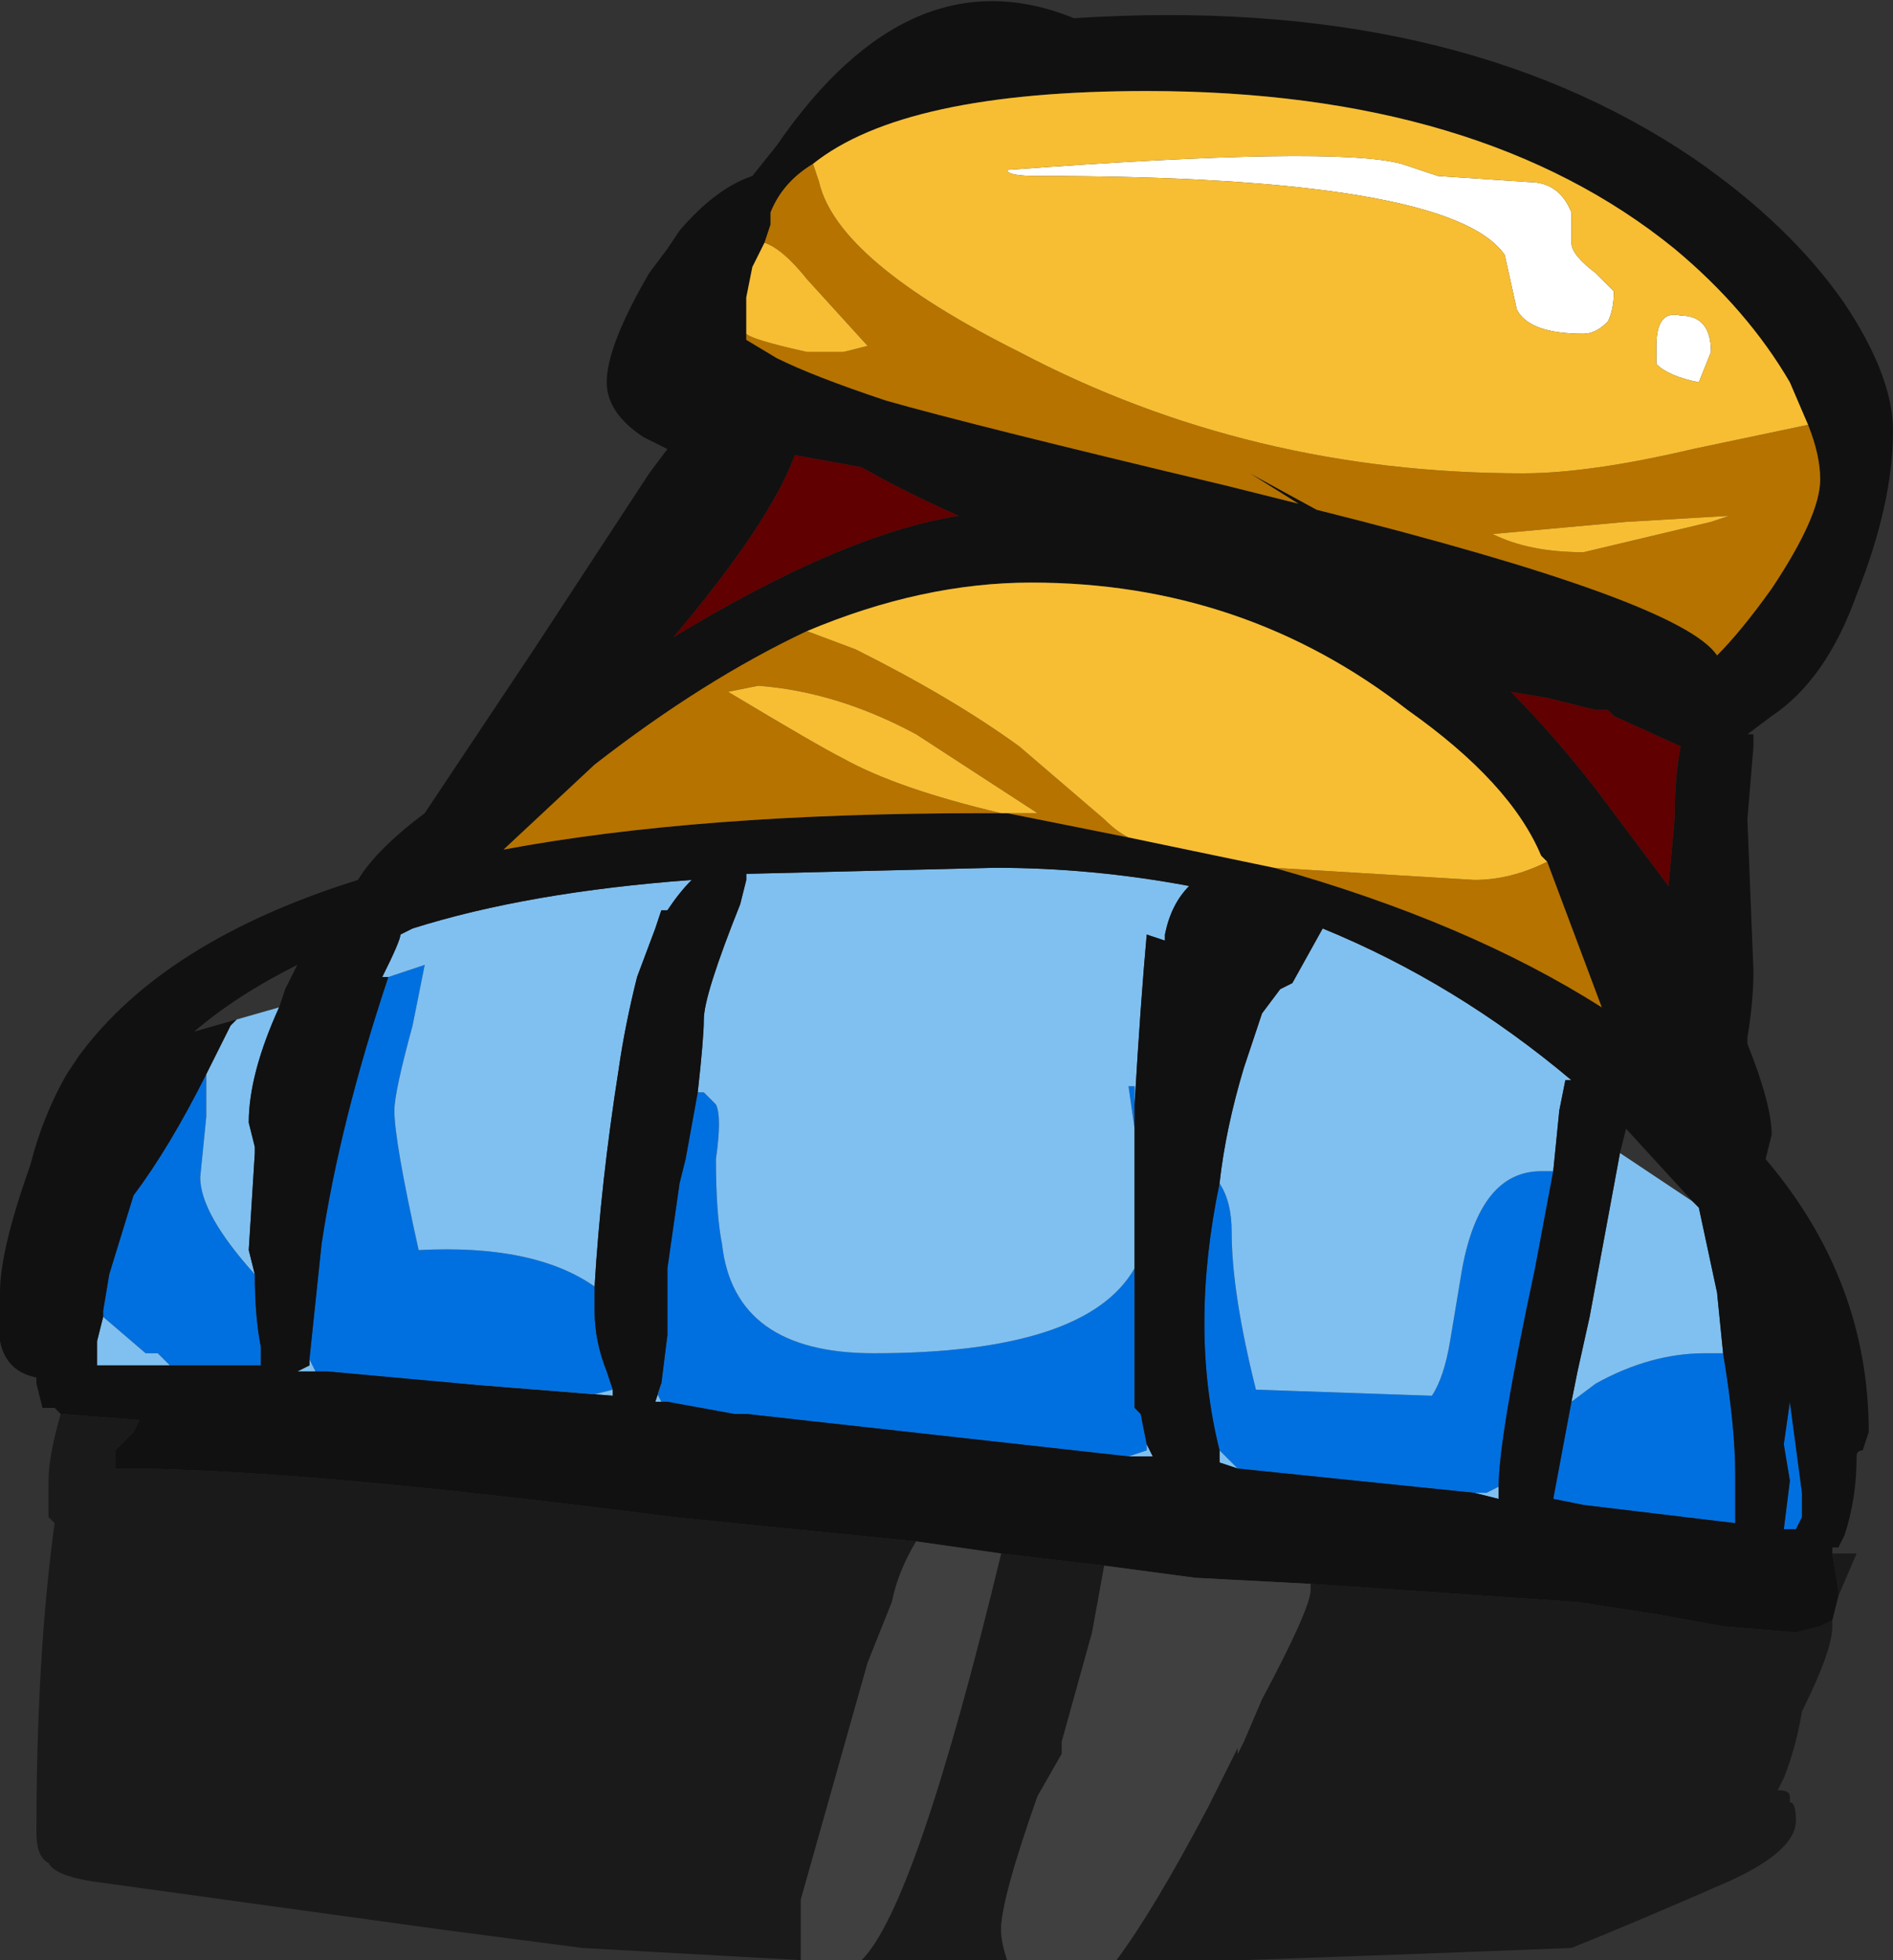 <?xml version="1.0" encoding="UTF-8" standalone="no"?>
<svg xmlns:ffdec="https://www.free-decompiler.com/flash" xmlns:xlink="http://www.w3.org/1999/xlink" ffdec:objectType="frame" height="113.05px" width="109.2px" xmlns="http://www.w3.org/2000/svg">
  <rect width="100%" height="100%" fill="#333333" stroke="none"/>
  <g transform="matrix(1.0, 0.0, 0.0, 1.0, 53.55, 55.3)">
    <use ffdec:characterId="943" height="16.15" transform="matrix(7.0, 0.0, 0.0, 7.0, -53.55, -55.3)" width="15.6" xlink:href="#shape0"/>
  </g>
  <defs>
    <g id="shape0" transform="matrix(1.0, 0.0, 0.0, 1.0, 7.65, 7.9)">
      <path d="M7.45 4.9 L7.65 4.9 7.5 5.25 7.5 5.2 7.45 4.9 M7.45 5.45 L7.45 5.5 Q7.45 5.7 7.2 6.2 7.15 6.5 7.05 6.75 L7.0 6.85 Q7.1 6.85 7.1 6.9 L7.1 6.95 Q7.15 6.95 7.15 7.1 7.15 7.35 6.6 7.6 5.8 7.95 5.3 8.15 L4.0 8.2 2.6 8.25 1.55 8.25 Q1.85 7.85 2.3 7.0 L2.55 6.5 2.55 6.55 2.6 6.45 2.75 6.1 Q3.15 5.35 3.15 5.2 L3.15 5.15 5.35 5.3 6.0 5.4 6.55 5.5 7.15 5.55 7.35 5.5 7.45 5.45 M0.65 8.25 L-0.55 8.25 Q-0.1 7.8 0.6 4.9 L1.45 5.0 1.35 5.55 1.1 6.45 1.1 6.55 0.9 6.9 Q0.6 7.75 0.6 8.0 0.6 8.1 0.65 8.25 M-1.05 8.25 L-2.85 8.15 -4.0 8.0 -6.9 7.6 Q-7.2 7.55 -7.25 7.45 -7.35 7.4 -7.35 7.2 -7.35 5.75 -7.2 4.65 L-7.25 4.6 -7.25 4.3 Q-7.25 4.1 -7.15 3.75 L-6.5 3.8 -6.55 3.9 -6.7 4.05 -6.7 4.2 -6.65 4.2 Q-5.2 4.2 -2.1 4.6 L-0.1 4.8 Q-0.25 5.05 -0.3 5.3 L-0.5 5.8 -1.05 7.75 -1.05 8.25" fill="#1a1a1a" fill-rule="evenodd" stroke="none"/>
      <path d="M-1.9 1.1 L-1.85 1.1 -1.75 1.2 Q-1.7 1.3 -1.75 1.65 -1.75 2.1 -1.7 2.35 -1.6 3.25 -0.45 3.25 1.3 3.25 1.7 2.55 L1.7 2.85 Q1.7 3.45 1.7 3.65 L1.7 3.7 1.75 3.75 1.8 4.0 1.8 4.05 1.65 4.1 -1.5 3.75 -1.6 3.75 -2.15 3.65 -2.2 3.65 -2.25 3.55 -2.2 3.5 -2.15 3.1 -2.15 2.55 -2.05 1.85 -2.0 1.65 -1.9 1.1 M1.7 1.4 L1.65 1.05 1.7 1.05 1.7 1.2 1.7 1.4 M5.3 3.65 L5.5 3.5 Q5.95 3.25 6.4 3.25 L6.55 3.25 Q6.65 3.85 6.65 4.25 L6.65 4.65 5.4 4.5 5.15 4.45 5.3 3.65 M7.05 4.7 L7.1 4.3 7.05 4.0 7.1 3.65 7.2 4.4 7.2 4.6 7.15 4.7 7.05 4.7 M2.4 1.85 Q2.5 2.0 2.5 2.25 2.5 2.75 2.7 3.55 L4.15 3.6 Q4.25 3.45 4.3 3.15 L4.4 2.55 Q4.55 1.75 5.05 1.75 L5.15 1.75 5.0 2.55 Q4.7 3.95 4.7 4.35 L4.6 4.4 4.5 4.4 2.55 4.2 2.4 4.05 Q2.15 3.05 2.4 1.85 M-4.45 0.15 L-4.15 0.05 -4.25 0.55 Q-4.4 1.1 -4.4 1.25 -4.4 1.5 -4.2 2.4 -3.25 2.35 -2.75 2.7 L-2.75 2.9 Q-2.75 3.15 -2.65 3.4 L-2.6 3.55 -2.8 3.6 -2.9 3.6 -3.85 3.5 -4.95 3.4 -5.05 3.4 -5.1 3.3 -5.0 2.35 Q-4.85 1.35 -4.45 0.15 M-5.55 2.6 Q-5.55 2.95 -5.5 3.2 L-5.5 3.35 -6.25 3.35 -6.35 3.25 -6.45 3.25 -6.8 2.95 -6.8 2.9 -6.75 2.6 -6.55 1.95 Q-6.25 1.55 -5.95 0.95 L-5.95 1.3 -6.0 1.8 Q-6.0 2.1 -5.55 2.6" fill="#0070e0" fill-rule="evenodd" stroke="none"/>
      <path d="M-1.9 1.1 Q-1.85 0.65 -1.85 0.5 -1.85 0.3 -1.55 -0.45 L-1.5 -0.65 -1.5 -0.7 0.55 -0.75 Q1.35 -0.75 2.15 -0.6 2.0 -0.45 1.95 -0.2 L1.95 -0.15 1.8 -0.2 Q1.75 0.35 1.7 1.2 L1.7 1.05 1.65 1.05 1.7 1.4 Q1.7 1.9 1.7 2.55 1.3 3.25 -0.45 3.25 -1.6 3.25 -1.7 2.35 -1.75 2.1 -1.75 1.65 -1.7 1.3 -1.75 1.2 L-1.85 1.1 -1.9 1.1 M6.3 2.0 L6.35 2.05 6.5 2.75 6.55 3.25 6.4 3.25 Q5.95 3.25 5.5 3.5 L5.3 3.65 5.35 3.4 5.45 2.95 5.7 1.6 6.3 2.0 M5.4 4.5 L5.15 4.45 5.4 4.5 M7.05 4.7 L7.15 4.7 7.2 4.6 7.15 4.7 7.05 4.7 M2.4 1.85 Q2.45 1.4 2.6 0.9 L2.75 0.45 2.9 0.25 3.0 0.2 3.25 -0.25 Q4.35 0.2 5.3 1.0 L5.25 1.0 5.2 1.25 5.15 1.75 5.05 1.75 Q4.55 1.75 4.4 2.55 L4.3 3.15 Q4.25 3.45 4.15 3.6 L2.7 3.55 Q2.5 2.75 2.5 2.25 2.5 2.0 2.4 1.85 M4.7 4.35 L4.7 4.45 4.5 4.4 4.6 4.4 4.7 4.35 M2.55 4.2 L2.4 4.15 2.4 4.05 2.55 4.2 M1.65 4.1 L1.8 4.05 1.8 4.0 1.85 4.1 1.65 4.1 M-4.45 0.15 L-4.5 0.15 Q-4.35 -0.15 -4.35 -0.2 L-4.25 -0.25 Q-3.3 -0.55 -1.95 -0.65 -2.05 -0.55 -2.15 -0.4 L-2.2 -0.4 -2.25 -0.25 -2.4 0.15 Q-2.5 0.55 -2.55 0.9 -2.7 1.85 -2.75 2.7 -3.25 2.35 -4.2 2.4 -4.4 1.5 -4.4 1.25 -4.4 1.1 -4.25 0.55 L-4.15 0.05 -4.45 0.15 M-2.6 3.55 L-2.6 3.6 -3.85 3.5 -2.9 3.6 -2.8 3.6 -2.6 3.55 M-4.95 3.4 L-5.2 3.4 -5.1 3.35 -5.1 3.3 -5.05 3.4 -4.95 3.4 M-2.2 3.5 L-2.25 3.55 -2.2 3.65 -2.25 3.65 -2.2 3.5 M-5.7 0.5 L-5.35 0.4 Q-5.6 0.95 -5.6 1.35 L-5.55 1.55 -5.55 1.6 -5.6 2.4 -5.55 2.6 Q-6.0 2.1 -6.0 1.8 L-5.95 1.3 -5.95 0.95 -5.75 0.55 -5.7 0.5 M-6.25 3.35 L-6.85 3.35 -6.85 3.15 -6.8 2.95 -6.45 3.25 -6.35 3.25 -6.25 3.35" fill="#80c0f0" fill-rule="evenodd" stroke="none"/>
      <path d="M0.6 -1.2 L0.65 -1.2 1.65 -1.0 2.85 -0.75 Q4.45 -0.3 5.55 0.4 L5.1 -0.8 5.05 -0.85 Q4.8 -1.45 3.95 -2.05 2.6 -3.1 0.85 -3.1 -0.05 -3.1 -1.0 -2.7 -1.85 -2.3 -2.75 -1.6 L-3.5 -0.9 Q-1.9 -1.2 0.45 -1.2 L0.6 -1.2 M1.7 1.2 Q1.75 0.35 1.8 -0.2 L1.95 -0.15 1.95 -0.2 Q2.0 -0.45 2.15 -0.6 1.35 -0.75 0.55 -0.75 L-1.5 -0.7 -1.5 -0.65 -1.55 -0.45 Q-1.85 0.3 -1.85 0.5 -1.85 0.65 -1.9 1.1 L-2.0 1.65 -2.05 1.85 -2.15 2.55 -2.15 3.1 -2.2 3.5 -2.25 3.65 -2.2 3.65 -2.15 3.65 -1.6 3.75 -1.5 3.75 1.65 4.1 1.85 4.1 1.8 4.0 1.75 3.75 1.7 3.7 1.7 3.65 Q1.7 3.45 1.7 2.85 L1.7 2.55 Q1.7 1.9 1.7 1.4 L1.7 1.2 M5.6 -2.05 L5.5 -2.05 5.1 -2.15 4.8 -2.2 Q5.15 -1.85 5.5 -1.4 L6.1 -0.6 6.15 -1.15 Q6.15 -1.5 6.2 -1.75 L5.65 -2.0 5.6 -2.05 M-1.5 -5.15 L-1.5 -5.1 -1.25 -4.95 Q-0.95 -4.8 -0.35 -4.6 0.35 -4.4 2.45 -3.9 L3.05 -3.75 2.65 -4.0 3.2 -3.7 Q6.2 -2.95 6.5 -2.5 6.7 -2.7 6.95 -3.05 7.35 -3.65 7.35 -3.95 7.35 -4.15 7.25 -4.4 L7.1 -4.75 Q6.75 -5.35 6.15 -5.85 4.55 -7.15 1.8 -7.15 -0.2 -7.15 -0.95 -6.55 -1.2 -6.4 -1.3 -6.15 L-1.3 -6.05 -1.35 -5.9 -1.45 -5.7 -1.5 -5.45 -1.5 -5.15 M-7.15 3.75 L-7.2 3.7 Q-7.25 3.7 -7.3 3.7 L-7.35 3.5 -7.35 3.45 Q-7.6 3.4 -7.65 3.15 L-7.65 2.75 Q-7.65 2.4 -7.4 1.7 -7.3 1.3 -7.1 0.95 L-7.0 0.8 Q-6.3 -0.15 -4.7 -0.65 -4.55 -0.9 -4.15 -1.2 L-3.25 -2.55 -2.3 -4.0 -2.15 -4.2 -2.35 -4.3 Q-2.65 -4.5 -2.65 -4.75 -2.65 -5.05 -2.3 -5.65 L-2.15 -5.85 -2.05 -6.0 Q-1.75 -6.35 -1.45 -6.45 L-1.25 -6.7 Q-0.15 -8.3 1.2 -7.75 4.3 -7.95 6.3 -6.6 7.1 -6.05 7.55 -5.4 7.95 -4.8 7.95 -4.35 7.95 -3.75 7.65 -3.0 7.4 -2.3 6.95 -2.0 L6.75 -1.85 6.8 -1.85 6.8 -1.75 6.75 -1.15 6.8 0.1 Q6.8 0.35 6.75 0.65 L6.75 0.7 Q6.95 1.2 6.95 1.45 L6.9 1.65 Q7.75 2.65 7.75 3.9 L7.7 4.05 Q7.65 4.05 7.65 4.1 7.65 4.45 7.55 4.75 L7.5 4.85 7.45 4.85 7.45 4.9 7.5 5.2 7.5 5.25 7.45 5.45 7.35 5.5 7.15 5.55 6.55 5.5 6.0 5.4 5.35 5.3 3.15 5.15 2.2 5.1 1.45 5.0 0.6 4.9 -0.1 4.8 -2.1 4.6 Q-5.2 4.2 -6.65 4.2 L-6.7 4.2 -6.7 4.05 -6.55 3.9 -6.5 3.8 -7.15 3.75 M6.55 3.25 L6.5 2.75 6.35 2.05 6.3 2.0 5.75 1.4 5.7 1.6 5.45 2.95 5.35 3.4 5.3 3.65 5.15 4.45 5.4 4.5 6.65 4.65 6.65 4.25 Q6.65 3.85 6.55 3.25 M7.2 4.6 L7.2 4.4 7.1 3.65 7.05 4.0 7.1 4.3 7.05 4.7 7.15 4.7 7.2 4.6 M5.15 1.75 L5.2 1.25 5.25 1.0 5.3 1.0 Q4.35 0.2 3.25 -0.25 L3.0 0.2 2.9 0.25 2.75 0.45 2.6 0.9 Q2.45 1.4 2.4 1.85 2.15 3.05 2.4 4.05 L2.4 4.15 2.55 4.2 4.5 4.4 4.7 4.45 4.7 4.35 Q4.7 3.95 5.0 2.55 L5.15 1.75 M-1.1 -4.15 Q-1.3 -3.6 -2.1 -2.65 -0.7 -3.5 0.25 -3.65 -0.2 -3.85 -0.55 -4.05 L-1.1 -4.15 M-2.75 2.7 Q-2.7 1.85 -2.55 0.9 -2.5 0.55 -2.4 0.15 L-2.25 -0.25 -2.2 -0.4 -2.15 -0.4 Q-2.05 -0.55 -1.95 -0.65 -3.3 -0.55 -4.25 -0.25 L-4.35 -0.2 Q-4.35 -0.15 -4.5 0.15 L-4.45 0.15 Q-4.85 1.35 -5.0 2.35 L-5.1 3.3 -5.1 3.35 -5.2 3.4 -4.95 3.4 -3.85 3.5 -2.6 3.6 -2.6 3.55 -2.65 3.4 Q-2.75 3.15 -2.75 2.9 L-2.75 2.7 M-5.35 0.4 L-5.3 0.25 -5.2 0.05 Q-5.7 0.3 -6.05 0.6 L-5.7 0.5 -5.75 0.55 -5.95 0.95 Q-6.25 1.55 -6.55 1.95 L-6.75 2.6 -6.8 2.9 -6.8 2.95 -6.85 3.15 -6.85 3.35 -6.25 3.35 -5.5 3.35 -5.5 3.2 Q-5.55 2.95 -5.55 2.6 L-5.6 2.4 -5.55 1.6 -5.55 1.55 -5.6 1.35 Q-5.6 0.95 -5.35 0.4" fill="#111111" fill-rule="evenodd" stroke="none"/>
      <path d="M1.55 8.25 L0.65 8.25 Q0.6 8.1 0.6 8.0 0.6 7.75 0.9 6.9 L1.1 6.55 1.1 6.45 1.35 5.55 1.45 5.0 2.2 5.1 3.15 5.15 3.15 5.2 Q3.15 5.35 2.75 6.1 L2.6 6.45 2.55 6.55 2.55 6.5 2.3 7.0 Q1.85 7.85 1.55 8.25 M-0.55 8.25 L-1.05 8.25 -1.05 7.75 -0.5 5.8 -0.3 5.3 Q-0.25 5.05 -0.1 4.8 L0.6 4.9 Q-0.1 7.8 -0.55 8.25" fill="#404040" fill-rule="evenodd" stroke="none"/>
      <path d="M4.75 -5.8 Q4.3 -6.45 0.9 -6.45 0.65 -6.45 0.65 -6.5 3.35 -6.7 3.9 -6.55 L4.2 -6.45 4.95 -6.4 Q5.2 -6.4 5.3 -6.15 L5.3 -5.9 Q5.3 -5.8 5.5 -5.65 L5.65 -5.5 Q5.65 -5.35 5.6 -5.25 5.5 -5.15 5.4 -5.15 4.95 -5.15 4.85 -5.35 L4.75 -5.8 M6.35 -4.75 Q6.1 -4.8 6.0 -4.9 L6.0 -5.05 Q6.0 -5.35 6.2 -5.3 6.45 -5.3 6.45 -5.0 L6.35 -4.75" fill="#ffffff" fill-rule="evenodd" stroke="none"/>
      <path d="M5.6 -2.05 L5.65 -2.0 6.2 -1.75 Q6.15 -1.5 6.15 -1.15 L6.1 -0.6 5.5 -1.4 Q5.15 -1.85 4.8 -2.2 L5.1 -2.15 5.5 -2.05 5.6 -2.05 M-1.1 -4.15 L-0.55 -4.05 Q-0.2 -3.85 0.25 -3.65 -0.7 -3.5 -2.1 -2.65 -1.3 -3.6 -1.1 -4.15" fill="#600000" fill-rule="evenodd" stroke="none"/>
      <path d="M0.65 -1.2 L0.9 -1.2 -0.1 -1.85 Q-0.75 -2.2 -1.4 -2.25 L-1.65 -2.2 Q-0.9 -1.75 -0.7 -1.65 -0.25 -1.4 0.6 -1.2 L0.45 -1.2 Q-1.9 -1.2 -3.5 -0.9 L-2.75 -1.6 Q-1.85 -2.3 -1.0 -2.7 L-0.6 -2.55 Q0.2 -2.15 0.75 -1.75 L1.45 -1.15 Q1.55 -1.05 1.65 -1.0 L0.65 -1.2 M5.1 -0.8 L5.55 0.4 Q4.45 -0.3 2.85 -0.75 L4.5 -0.65 Q4.8 -0.65 5.1 -0.8 M5.4 -3.35 L6.45 -3.6 6.6 -3.65 5.75 -3.6 4.65 -3.5 Q4.95 -3.35 5.4 -3.35 M7.25 -4.4 Q7.35 -4.15 7.35 -3.95 7.35 -3.65 6.95 -3.05 6.7 -2.7 6.5 -2.5 6.2 -2.95 3.2 -3.7 L2.65 -4.0 3.05 -3.75 2.45 -3.9 Q0.35 -4.4 -0.35 -4.6 -0.95 -4.8 -1.25 -4.95 L-1.5 -5.1 -1.5 -5.15 Q-1.45 -5.1 -1.0 -5.0 L-0.7 -5.0 -0.5 -5.05 -1.0 -5.6 Q-1.2 -5.85 -1.35 -5.9 L-1.3 -6.05 -1.3 -6.15 Q-1.2 -6.4 -0.95 -6.55 L-0.9 -6.4 Q-0.75 -5.75 0.75 -5.0 2.65 -4.0 4.9 -4.0 5.45 -4.0 6.3 -4.2 L7.25 -4.4" fill="#b67300" fill-rule="evenodd" stroke="none"/>
      <path d="M4.75 -5.8 L4.85 -5.35 Q4.95 -5.15 5.4 -5.15 5.5 -5.15 5.6 -5.25 5.65 -5.35 5.65 -5.5 L5.5 -5.65 Q5.3 -5.8 5.3 -5.9 L5.3 -6.15 Q5.2 -6.4 4.95 -6.4 L4.2 -6.45 3.9 -6.55 Q3.35 -6.7 0.65 -6.5 0.65 -6.45 0.9 -6.45 4.3 -6.45 4.75 -5.8 M0.65 -1.2 L0.6 -1.2 Q-0.25 -1.4 -0.7 -1.65 -0.9 -1.75 -1.65 -2.2 L-1.4 -2.25 Q-0.75 -2.2 -0.1 -1.85 L0.9 -1.2 0.65 -1.2 M-1.0 -2.7 Q-0.05 -3.1 0.85 -3.1 2.6 -3.1 3.95 -2.05 4.8 -1.45 5.05 -0.85 L5.1 -0.8 Q4.8 -0.65 4.5 -0.65 L2.85 -0.75 1.65 -1.0 Q1.55 -1.05 1.45 -1.15 L0.75 -1.75 Q0.2 -2.15 -0.6 -2.55 L-1.0 -2.7 M5.4 -3.35 Q4.95 -3.35 4.65 -3.5 L5.75 -3.6 6.6 -3.65 6.45 -3.6 5.4 -3.35 M7.25 -4.4 L6.3 -4.2 Q5.45 -4.0 4.9 -4.0 2.65 -4.0 0.75 -5.0 -0.75 -5.75 -0.9 -6.4 L-0.95 -6.55 Q-0.2 -7.15 1.8 -7.15 4.55 -7.15 6.15 -5.85 6.75 -5.35 7.1 -4.75 L7.25 -4.4 M-1.35 -5.9 Q-1.2 -5.85 -1.0 -5.6 L-0.5 -5.05 -0.7 -5.0 -1.0 -5.0 Q-1.45 -5.1 -1.5 -5.15 L-1.5 -5.45 -1.45 -5.7 -1.35 -5.9 M6.35 -4.75 L6.45 -5.0 Q6.45 -5.3 6.2 -5.3 6.0 -5.35 6.0 -5.05 L6.0 -4.9 Q6.1 -4.8 6.35 -4.75" fill="#f7be33" fill-rule="evenodd" stroke="none"/>
    </g>
  </defs>
</svg>
